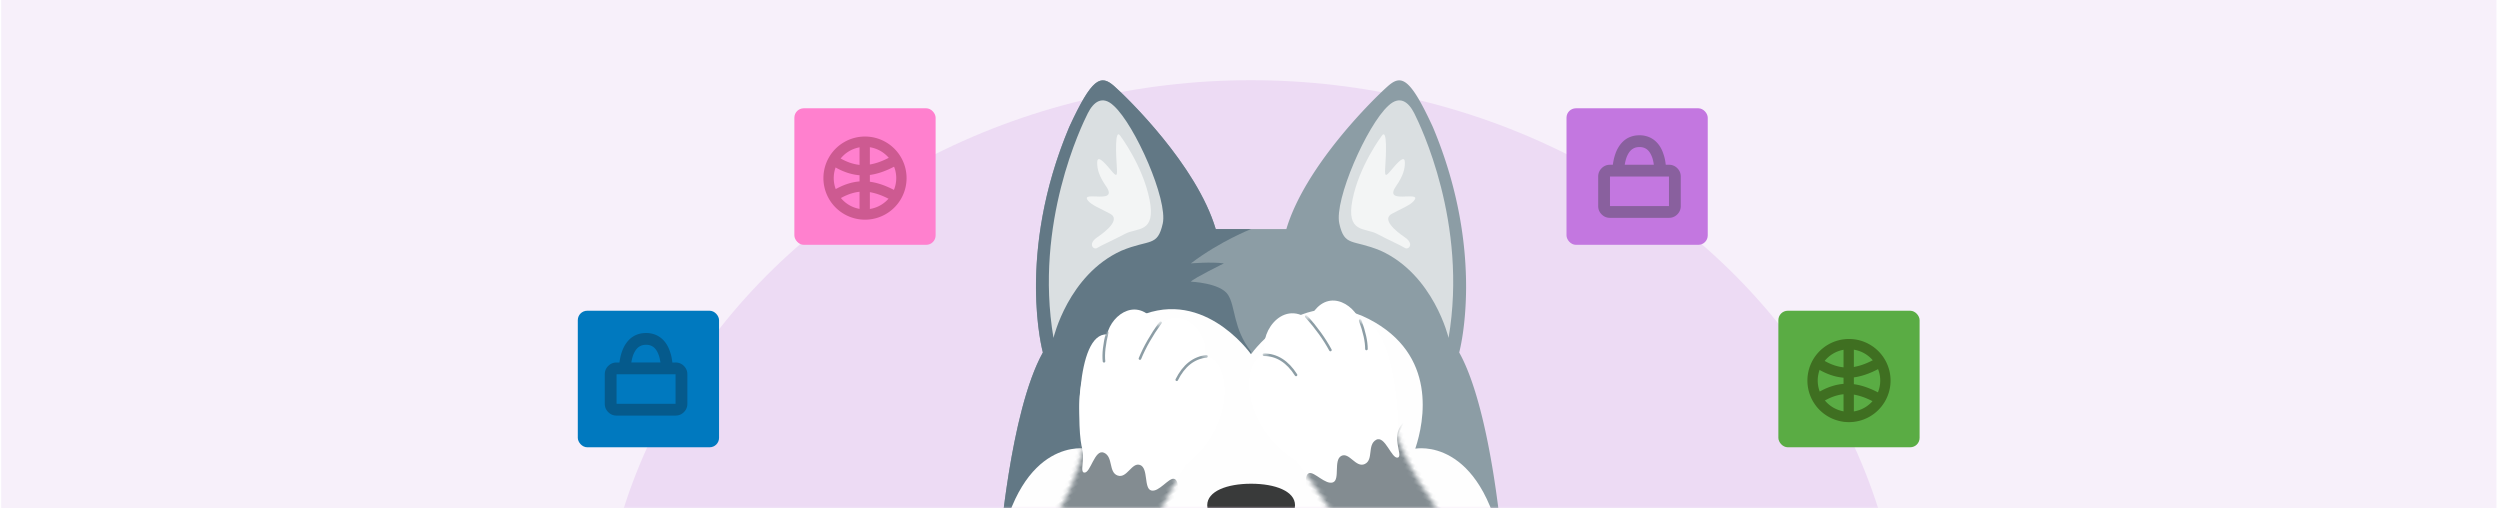<svg width="531" height="108" xmlns="http://www.w3.org/2000/svg" xmlns:xlink="http://www.w3.org/1999/xlink"><defs><path id="a" d="M.251 0h530v108h-530z"/><path id="c" d="M.211.32h30.785v17.81H.21z"/><path id="e" d="M.388.32h30.784v17.81H.388z"/><path id="g" d="M.72.32h30.784v17.81H.719z"/><path id="i" d="M.89.32h30.784v17.81H.889z"/><filter x="-6.1%" y="-8.2%" width="112.4%" height="117.5%" filterUnits="objectBoundingBox" id="k"><feOffset dx="-3" dy="2" in="SourceAlpha" result="shadowOffsetOuter1"/><feColorMatrix values="0 0 0 0 0 0 0 0 0 0 0 0 0 0 0 0 0 0 0.21 0" in="shadowOffsetOuter1" result="shadowMatrixOuter1"/><feMerge><feMergeNode in="shadowMatrixOuter1"/><feMergeNode in="SourceGraphic"/></feMerge></filter><path d="M83.882 79.068l22.84-19.698C64.84 41.427 40.642 28.45 34.13 20.438 33.677 17.435 22.743-1.616 17.08 2.213 13.989-1.032 6.925-1.492 6.925 6.264-.481 4.662-1.577 14.35 1.887 16.843c-4.862 2.505.791 15.95 15.192 17.771 6.28 2.874 28.547 17.691 66.803 44.454z" id="l"/><filter x="-6.1%" y="-8.2%" width="112.4%" height="117.5%" filterUnits="objectBoundingBox" id="n"><feOffset dx="3" dy="2" in="SourceAlpha" result="shadowOffsetOuter1"/><feColorMatrix values="0 0 0 0 0 0 0 0 0 0 0 0 0 0 0 0 0 0 0.21 0" in="shadowOffsetOuter1" result="shadowMatrixOuter1"/><feMerge><feMergeNode in="shadowMatrixOuter1"/><feMergeNode in="SourceGraphic"/></feMerge></filter><path d="M83.882 79.068l22.84-19.698C64.84 41.427 40.642 28.45 34.13 20.438 33.677 17.435 22.743-1.616 17.08 2.213 13.989-1.032 6.925-1.492 6.925 6.264-.481 4.662-1.577 14.35 1.887 16.843c-4.862 2.505.791 15.95 15.192 17.771 6.28 2.874 28.547 17.691 66.803 44.454z" id="o"/></defs><g fill="none" fill-rule="evenodd"><mask id="b" fill="#fff"><use xlink:href="#a"/></mask><use fill="#F7F0FA" transform="rotate(-180 265.25 54)" xlink:href="#a"/><ellipse fill="#EDDBF4" mask="url(#b)" cx="265.701" cy="143.034" rx="138.701" ry="126"/><g mask="url(#b)"><path d="M230.602 171.96s-4.064-4.689-8.521-5.053c-4.457-.365-9.68 3.027-13.622-1.686-3.942-4.715-1.195-8.368 1.367-8.382 2.56-.015 4.92 1.426 5.509 4.261 0 0 3.395-6.616-2.375-10.823-5.77-4.208-17.009-4.971-21.806 6.69-4.795 11.662-4.457 17.635-4.457 17.635s.635 2.44 2.249-.336c1.615-2.777 3.093-3.725 3.093-3.725s.027 11.308 5.729 20.158c1.074 1.45 2.062 1.246 1.994-1.568-.069-2.815 1.124-5.761 1.124-5.761s2.299 14.182 22.052 18.715l7.664-30.125z" fill="#405660"/><path d="M309.86 168.88c-1.871-15.423-5.004-25.555-8.66-31.783-4.88-8.313-9.421-8.137-9.421-8.137l-26.55 1.11-26.551-1.11s-4.542-.176-9.421 8.137c-3.655 6.228-6.788 16.36-8.659 31.782-8.334 2.134-14.502 9.657-14.502 18.638 0 9.25 6.537 16.97 15.25 18.83h87.765c8.715-1.86 15.252-9.58 15.252-18.83 0-8.98-6.17-16.504-14.504-18.638" fill="#516772"/><path d="M325.25 187.517c0-8.98-6.17-16.504-14.504-18.637-1.87-15.423-5.004-25.555-8.659-31.782-4.878-8.314-9.42-8.138-9.42-8.138l-26.551 1.11-.033-.001-.604 7.526V159s-4.127 3.022-6.65 5.288c-.631.63 1.729-.126 3.325-.755 0 0-.802 1.659-.99 2.246-.19.586.172.797.937 0 .765-.799 3.82-1.303 3.82-1.303v41.872h44.077c8.714-1.86 15.251-9.58 15.251-18.83" fill="#627885"/><path d="M264.75 193.804c-11.029 0-20.052-9.002-20.052-20.006v-8.387c0-11.003 9.023-20.006 20.051-20.006 11.028 0 20.051 9.003 20.051 20.006v8.387c0 11.004-9.023 20.006-20.05 20.006" fill="#E4E7E9"/><path d="M258.862 164.299c-.794 1.48 2.026.303 3.622-.326 0 0-1.098 1.23-1.287 1.817-.19.587.306.8 1.318.355 1.769-.778 3.44 1.509 3.44 1.509v26.139c10.824-.24 19.609-9.129 19.609-19.983v-8.387c0-11.004-9.024-20.006-20.052-20.006v11.317s-3.627 3.116-6.65 7.565" fill="#FEFEFE"/><g transform="translate(288.643 189.23)"><mask id="d" fill="#fff"><use xlink:href="#c"/></mask><path d="M.248 10.372c.188-2.79 2.492-5.004 5.338-5.004l.03.003C5.783 2.558 8.1.32 10.96.32c2.452 0 4.497 1.649 5.143 3.887a5.33 5.33 0 0 1 2.68-.74c2.362 0 4.345 1.53 5.066 3.641a5.343 5.343 0 0 1 1.774-.322 5.368 5.368 0 0 1 5.373 5.362c0 .174-.035.337-.05.508l.05.003v1.19c0 2.363-1.969 4.28-4.398 4.28H4.606c-2.426 0-4.395-1.916-4.395-4.277V10.37l.037.002z" fill="#7B8C95" mask="url(#d)"/></g><g transform="translate(210.917 189.23)"><mask id="f" fill="#fff"><use xlink:href="#e"/></mask><path d="M31.136 10.372c-.188-2.79-2.493-5.004-5.338-5.004-.011 0-.021.003-.031.003C25.6 2.558 23.284.32 20.424.32c-2.452 0-4.497 1.649-5.143 3.887a5.327 5.327 0 0 0-2.681-.74c-2.361 0-4.345 1.53-5.066 3.641a5.343 5.343 0 0 0-1.773-.322 5.368 5.368 0 0 0-5.373 5.362c0 .174.034.337.05.508l-.05.003v1.19c0 2.363 1.97 4.28 4.398 4.28h21.991c2.427 0 4.395-1.916 4.395-4.277V10.37l-.036.002z" fill="#7B8C95" mask="url(#f)"/></g><path d="M301.55 150.446c-2.356-12.925-8.202-18.855-8.202-18.855l-55.887-2.631s-6.586 8.561-8.942 21.486c-2.355 12.925-1.177 49.52-1.177 49.52h19.515s.352-36.827.352-37.35c0-7.88 7.98-14.267 17.825-14.267 9.845 0 17.826 6.387 17.826 14.267 0 .548.351 37.35.351 37.35h19.516s1.177-36.595-1.178-49.52" fill="#809298"/><g transform="translate(220.002 189.23)"><mask id="h" fill="#fff"><use xlink:href="#g"/></mask><path d="M31.467 10.372c-.187-2.79-2.492-5.004-5.337-5.004-.012 0-.022.003-.032.003-.165-2.813-2.482-5.05-5.343-5.05-2.451 0-4.497 1.649-5.143 3.887a5.327 5.327 0 0 0-2.68-.74c-2.362 0-4.345 1.53-5.066 3.641a5.343 5.343 0 0 0-1.773-.322 5.368 5.368 0 0 0-5.374 5.362c0 .174.035.337.05.508l-.05.003v1.19c0 2.363 1.97 4.28 4.398 4.28H27.11c2.427 0 4.395-1.916 4.395-4.277V10.37l-.037.002z" fill="#FEFEFE" mask="url(#h)"/></g><path d="M265.699 148.348c9.844 0 17.825 6.389 17.825 14.269 0 .548.352 37.349.352 37.349h19.516s1.177-36.594-1.178-49.52c-2.355-12.925-8.103-21.19-8.103-21.19l-28.373 2.335-.482 6.004v10.771c.148-.003.294-.018.443-.018M309.935 74.865s5.77-20.868-5.603-47.902c-4.85-10.512-6.69-11.18-9.533-8.677-2.843 2.504-17.56 16.855-21.575 30.37h-15.01c-4.013-13.515-18.732-27.866-21.574-30.37-2.844-2.503-4.683-1.835-9.534 8.677-11.373 27.034-5.603 47.902-5.603 47.902-7.024 12.606-9.281 42.21-9.281 42.21s6.271-9.637 24.082-5.632c4.856 1.092 9.247 2.914 13.071 4.984 3.28 8.683 7.979 11.671 11.5 12.617 2.757.17 4.612.208 4.823.212h.021a120.199 120.199 0 0 0 4.844-.212c3.521-.946 8.22-3.934 11.5-12.617 3.825-2.07 8.215-3.892 13.07-4.984 17.812-4.005 24.084 5.632 24.084 5.632s-2.258-29.604-9.282-42.21" fill="#8C9DA5"/><path d="M265.73 129.256V74.71c-3.889-5.017-3.262-9.627-4.922-12.13-1.66-2.503-7.873-2.754-7.873-2.754.627-.75 7.025-3.88 7.025-3.88-2.635-.375-7.025 0-7.025 0 6.272-4.756 12.795-7.289 12.795-7.289h-7.505c-4.015-13.517-18.732-27.868-21.576-30.371-2.842-2.504-4.683-1.835-9.532 8.678-11.374 27.032-5.603 47.9-5.603 47.9-7.025 12.608-9.283 42.211-9.283 42.211s6.272-9.637 24.084-5.632c4.854 1.091 9.246 2.914 13.071 4.984 3.28 8.682 7.979 11.672 11.5 12.618 2.756.169 4.611.207 4.822.211h.022" fill="#627885"/><path d="M300.609 95.298c1.963-5.882 4.685-20.025-9.865-27.534-14.24-7.348-24.588 6.867-25.025 7.48-.437-.613-10.785-14.828-25.024-7.48-14.551 7.51-11.829 21.652-9.865 27.534 0 0-13.968-2.754-18.61 21.777l5.52-.333v4.171c3.847-1.836 9.868-1.669 18.565 3.17 8.506 4.734 28.52 5.157 29.393 5.173h.042c.874-.016 20.887-.44 29.394-5.172 8.696-4.84 14.717-5.007 18.564-3.17l.041-4.172 5.479.333c-4.642-24.53-18.61-21.777-18.61-21.777" fill="#FEFEFE"/><path d="M236.305 111.443c-17.813-4.005-24.083 5.632-24.083 5.632l5.518-.334v4.172c3.847-1.835 9.867-1.668 18.565 3.17 8.697 4.84 29.435 5.174 29.435 5.174s-11.623-13.81-29.435-17.814M295.175 111.443c17.813-4.005 24.084 5.632 24.084 5.632l-5.52-.334v4.172c-3.845-1.835-9.866-1.668-18.564 3.17-8.697 4.84-29.435 5.174-29.435 5.174s11.623-13.81 29.435-17.814" fill="#E4E7E9"/><path d="M223.761 71.769s3.135-13.392 14.426-18.523c6.02-2.503 7.651-.75 8.78-5.757 1.128-5.007-5.87-20.906-10.411-25.031-2.384-2.253-4.265-.877-5.52 1.627-1.254 2.503-11.414 23.279-7.275 47.684" fill="#DADFE1"/><path d="M237.977 28.882s4.766 6.341 6.188 13.517c1.422 7.176-2.676 5.924-5.185 7.26-2.508 1.335-5.184 2.502-5.937 3.003-.752.5-2.09-.834 0-2.252 2.091-1.42 4.934-3.839 2.76-5.007-2.175-1.168-3.93-1.835-4.683-2.754-.753-.917 0-1 1.756-.917 1.757.083 3.61.083 2.055-2.17-1.553-2.253-1.888-3.67-1.888-5.006 0-1.335.837-.834 2.342.917 1.505 1.753 2.006 2.588 1.839.167-.167-2.419-.515-8.637.753-6.758" fill="#F3F5F5"/><path d="M253.782 84.117c0 3.18-2.583 5.757-5.77 5.757-3.187 0-5.77-2.577-5.77-5.757 0-3.18 2.583-8.03 5.77-8.03 3.187 0 5.77 4.85 5.77 8.03" fill="#1786C4"/><path d="M251.346 83.47a3.33 3.33 0 0 1-3.334 3.328 3.33 3.33 0 0 1-3.334-3.327 3.33 3.33 0 0 1 3.334-3.327 3.33 3.33 0 0 1 3.334 3.327" fill="#050706"/><path d="M249.106 80.967a2.016 2.016 0 0 1-2.018 2.014 2.016 2.016 0 0 1-2.018-2.014c0-1.111.903-2.013 2.018-2.013 1.114 0 2.018.902 2.018 2.013" fill="#FEFEFE"/><path d="M275.064 107.313c0 2.972-4.174 6.195-9.324 6.195-5.15 0-9.324-3.223-9.324-6.195 0-2.972 4.175-4.569 9.324-4.569 5.15 0 9.324 1.597 9.324 4.569" fill="#393A3A"/><path d="M307.677 71.769s-3.136-13.392-14.425-18.523c-6.02-2.503-7.652-.75-8.78-5.757-1.129-5.007 5.87-20.906 10.41-25.031 2.384-2.253 4.266-.877 5.52 1.627 1.254 2.503 11.415 23.279 7.275 47.684" fill="#DADFE1"/><path d="M293.461 28.882s-4.766 6.341-6.188 13.517c-1.422 7.176 2.676 5.924 5.185 7.26 2.508 1.335 5.184 2.502 5.937 3.003.752.5 2.09-.834 0-2.252-2.09-1.42-4.934-3.839-2.76-5.007 2.175-1.168 3.93-1.835 4.683-2.754.753-.917 0-1-1.756-.917-1.757.083-3.609.083-2.056-2.17 1.554-2.253 1.89-3.67 1.89-5.006 0-1.335-.838-.834-2.343.917-1.505 1.753-2.006 2.588-1.839.167.167-2.419.516-8.637-.753-6.758" fill="#F3F5F5"/><path d="M289.196 84.117c0 3.18-2.583 5.757-5.77 5.757-3.186 0-5.77-2.577-5.77-5.757 0-3.18 2.584-8.03 5.77-8.03 3.187 0 5.77 4.85 5.77 8.03" fill="#1786C4"/><path d="M286.76 83.47a3.33 3.33 0 0 1-3.333 3.328 3.331 3.331 0 0 1-3.335-3.327 3.33 3.33 0 0 1 3.335-3.327 3.33 3.33 0 0 1 3.334 3.327" fill="#050706"/><path d="M284.52 80.967a2.016 2.016 0 0 1-2.018 2.014 2.016 2.016 0 0 1-2.017-2.014c0-1.111.903-2.013 2.017-2.013 1.115 0 2.018.902 2.018 2.013" fill="#FEFEFE"/><path d="M295.133 124.083c-11.27 5.068-28.971 5.171-29.414 5.173-.443-.002-18.143-.105-29.415-5.173v5.173s10.063 5.833 29.394 5.966H265.74c19.332-.133 29.393-5.966 29.393-5.966v-5.173z" fill="#1786C4"/><path d="M265.72 120.454c-13.699-.013-18.632-12.327-18.632-12.327 4.718 24.38 18.19 21.244 18.631 21.135.441.11 13.913 3.245 18.631-21.135 0 0-4.933 12.314-18.63 12.327" fill="#393A3A"/><path d="M265.74 120.458v-.004l-.021.002-.021-.002v.004c-.434.042-6.895.615-10.973-3.018v15.029c0 5.246 3.684 10.49 10.973 10.511v.002H265.74v-.002c7.289-.02 10.973-5.265 10.973-10.511v-15.03c-4.078 3.634-10.54 3.061-10.973 3.02" fill="#FAD7DA"/><path d="M275.582 137.365c.02-.04.043-.075.062-.115-.672.247-6.615 4.952-12.371 2.592-6.104-2.503-4.767-13.955-4.767-13.955 7.652 4.068 14.681.696 18.229-1.806v-6.642c-4.08 3.634-10.54 3.062-10.974 3.019v-.004l-.021.002a.388.388 0 0 1-.021-.002v.004c-.433.043-6.895.615-10.973-3.019v15.03c0 5.247 3.685 10.49 10.973 10.511v.002l.02-.001.022.001v-.002c2.42-.007 4.434-.598 6.057-1.566 0 0 2.276-1.166 3.764-4.049" fill="#EAB8BB"/><path d="M253.365 118.787s12.58 6.412 23.348-1.347c0 0-10.849 6.542-22.21-.39l-1.138 1.737z" fill="#393A3A"/><path d="M262.443 121.276s4.055 9.196 3.511 13.452c0 0 3.638-9.006 3.01-13.452h-6.521z" fill="#EAB8BB"/><g transform="translate(278.549 189.23)"><mask id="j" fill="#fff"><use xlink:href="#i"/></mask><path d="M.926 10.372c.187-2.79 2.492-5.004 5.337-5.004.011 0 .022.003.032.003C6.46 2.558 8.777.32 11.638.32c2.451 0 4.496 1.649 5.143 3.887a5.33 5.33 0 0 1 2.68-.74c2.362 0 4.345 1.53 5.066 3.641a5.343 5.343 0 0 1 1.773-.322 5.368 5.368 0 0 1 5.374 5.362c0 .174-.035.337-.05.508l.05.003v1.19c0 2.363-1.969 4.28-4.399 4.28H5.285c-2.427 0-4.396-1.916-4.396-4.277V10.37l.037.002z" fill="#FEFEFE" mask="url(#j)"/></g></g><g mask="url(#b)"><g filter="url(#k)" transform="rotate(25 6.529 656.356)"><mask id="m" fill="#fff"><use xlink:href="#l"/></mask><use fill="#FFF" xlink:href="#l"/><path d="M21.853 39.388c-1.344-1.891-1.723-3.085-1.137-3.58.88-.745 4.257.839 5.407-.354 1.15-1.192-1.939-4.322-.775-5.835 1.163-1.514 3.898 1.063 5.247-.548 1.35-1.612-1.27-3.876 0-5.656 1.27-1.78 4.718 2.336 5.782 1.448 1.064-.888-4.05-3.7-1.754-7.872 2.295-4.172 76.009 26.61 80.15 37.723 2.76 7.41-13.872 21.898-49.898 43.466L21.853 39.388z" fill="#838C91" mask="url(#m)"/><path d="M1.372 17.082c2.49-1.14 5.154-.802 7.994 1.012M16.827 1.85c1.84 1.84 3.094 3.481 3.763 4.924M6.08 5.907c3.004 1.294 5.56 2.729 7.668 4.304" stroke="#8C9DA5" stroke-width=".55" stroke-linecap="round" mask="url(#m)"/></g><g filter="url(#n)" transform="scale(-1 1) rotate(31 -227.988 -422.545)"><mask id="p" fill="#fff"><use xlink:href="#o"/></mask><use fill="#FFF" xlink:href="#o"/><path d="M21.853 39.388c-1.344-1.891-1.723-3.085-1.137-3.58.88-.745 4.257.839 5.407-.354 1.15-1.192-1.939-4.322-.775-5.835 1.163-1.514 3.898 1.063 5.247-.548 1.35-1.612-1.27-3.876 0-5.656 1.27-1.78 4.718 2.336 5.782 1.448 1.064-.888-4.05-3.7-1.754-7.872 2.295-4.172 76.009 26.61 80.15 37.723 2.76 7.41-13.872 21.898-49.898 43.466L21.853 39.388z" fill="#838C91" mask="url(#p)"/><path d="M1.372 17.082c2.49-1.14 5.154-.802 7.994 1.012M16.827 1.85c1.84 1.84 3.094 3.481 3.763 4.924M6.08 5.907c3.004 1.294 5.56 2.729 7.668 4.304" stroke="#8C9DA5" stroke-width=".55" stroke-linecap="round" mask="url(#p)"/></g></g><g mask="url(#b)"><g transform="translate(122 66)"><rect fill="#0079BF" x=".725" width="30" height="29" rx="2"/><path d="M9.568 10.995h-.607c-.691 0-1.282.244-1.771.734-.49.489-.734 1.08-.734 1.771v6.264c0 .691.244 1.282.734 1.771.49.49 1.08.734 1.771.734H21.49c.691 0 1.282-.244 1.771-.734.49-.49.734-1.08.734-1.771V13.5c0-.692-.244-1.282-.734-1.771a2.414 2.414 0 0 0-1.771-.734h-.685c-.04-.392-.098-.777-.177-1.155a8.334 8.334 0 0 0-.313-1.116 7.056 7.056 0 0 0-.655-1.478 5.414 5.414 0 0 0-.97-1.204 4.736 4.736 0 0 0-1.546-.969 5.248 5.248 0 0 0-1.918-.342c-.692 0-1.331.11-1.918.333a4.663 4.663 0 0 0-1.566.978c-.366.353-.685.75-.96 1.194a7.226 7.226 0 0 0-.684 1.468 9.28 9.28 0 0 0-.323 1.126c-.085.385-.154.773-.206 1.165zm2.525 0a9.98 9.98 0 0 1 .147-.744 8.44 8.44 0 0 1 .205-.725 5.72 5.72 0 0 1 .44-.94c.164-.273.35-.508.559-.704.235-.209.496-.368.783-.48.287-.11.62-.166.998-.166s.711.056.998.167c.287.11.542.27.764.48.195.182.375.414.538.694.163.28.303.59.42.93.08.235.144.476.197.724.052.248.097.503.137.764h-6.186zM8.961 13.5H21.49v6.264H8.96V13.5z" fill="#055A8C"/></g></g><g mask="url(#b)"><g transform="translate(377 66)"><rect fill="#5AAC44" x=".725" width="30" height="29" rx="2"/><g fill="#3F6F21" fill-rule="nonzero"><path d="M14.567 15.535v-1.313c-1.5-.12-2.952-.568-4.323-1.245-.964-.475-1.685-.955-2.105-1.293l1.374-1.708c.066.053.211.16.429.305.373.248.8.497 1.272.73 1.081.534 2.213.893 3.353 1.01V6.47h2.193v5.47c1.012-.17 2.064-.512 3.113-.985.547-.246 1.053-.51 1.505-.774a9.79 9.79 0 0 0 .539-.334l1.238 1.81c-.13.089-.359.234-.672.417-.515.3-1.089.6-1.71.88-1.332.6-2.681 1.025-4.013 1.204v1.44c1.332.179 2.681.603 4.013 1.203.621.28 1.195.58 1.71.88.313.183.542.329.672.418l-1.238 1.809a9.79 9.79 0 0 0-.54-.334 16.212 16.212 0 0 0-1.504-.774c-1.05-.473-2.1-.815-3.113-.985v5.668h-2.193v-5.747c-1.14.117-2.272.476-3.353 1.01-.472.232-.9.481-1.272.73a6.551 6.551 0 0 0-.429.304l-1.374-1.708c.42-.337 1.141-.817 2.105-1.293 1.371-.676 2.824-1.125 4.323-1.245z"/><path d="M24.555 14.83a8.83 8.83 0 1 1-17.66 0 8.83 8.83 0 0 1 17.66 0zm-2.193 0a6.637 6.637 0 0 0-6.638-6.637 6.638 6.638 0 1 0 6.638 6.637z"/></g></g></g><g mask="url(#b)"><g transform="translate(168 23)"><rect fill="#FF80CE" x=".725" width="30" height="29" rx="2"/><g fill="#CD5A91" fill-rule="nonzero"><path d="M14.567 15.535v-1.313c-1.5-.12-2.952-.568-4.323-1.245-.964-.475-1.685-.955-2.105-1.293l1.374-1.708c.066.053.211.16.429.305.373.248.8.497 1.272.73 1.081.534 2.213.893 3.353 1.01V6.47h2.193v5.47c1.012-.17 2.064-.512 3.113-.985.547-.246 1.053-.51 1.505-.774a9.79 9.79 0 0 0 .539-.334l1.238 1.81c-.13.089-.359.234-.672.417-.515.3-1.089.6-1.71.88-1.332.6-2.681 1.025-4.013 1.204v1.44c1.332.179 2.681.603 4.013 1.203.621.28 1.195.58 1.71.88.313.183.542.329.672.418l-1.238 1.809a9.79 9.79 0 0 0-.54-.334 16.212 16.212 0 0 0-1.504-.774c-1.05-.473-2.1-.815-3.113-.985v5.668h-2.193v-5.747c-1.14.117-2.272.476-3.353 1.01-.472.232-.9.481-1.272.73a6.551 6.551 0 0 0-.429.304l-1.374-1.708c.42-.337 1.141-.817 2.105-1.293 1.371-.676 2.824-1.125 4.323-1.245z"/><path d="M24.555 14.83a8.83 8.83 0 1 1-17.66 0 8.83 8.83 0 0 1 17.66 0zm-2.193 0a6.637 6.637 0 0 0-6.638-6.637 6.638 6.638 0 1 0 6.638 6.637z"/></g></g></g><g mask="url(#b)"><g transform="translate(332 23)"><rect fill="#C377E0" x=".725" width="30" height="29" rx="2"/><path d="M10.568 11.995h-.607c-.691 0-1.282.244-1.771.734-.49.489-.734 1.08-.734 1.771v6.264c0 .691.244 1.282.734 1.771.49.49 1.08.734 1.771.734H22.49c.691 0 1.282-.244 1.771-.734.49-.49.734-1.08.734-1.771V14.5c0-.692-.244-1.282-.734-1.771a2.414 2.414 0 0 0-1.771-.734h-.685c-.04-.392-.098-.777-.177-1.155a8.334 8.334 0 0 0-.313-1.116 7.056 7.056 0 0 0-.655-1.478 5.414 5.414 0 0 0-.97-1.204 4.736 4.736 0 0 0-1.546-.969 5.248 5.248 0 0 0-1.918-.342c-.692 0-1.331.11-1.918.333a4.663 4.663 0 0 0-1.566.978c-.366.353-.685.75-.96 1.194a7.226 7.226 0 0 0-.684 1.468 9.28 9.28 0 0 0-.323 1.126c-.085.385-.154.773-.206 1.165zm2.525 0a9.98 9.98 0 0 1 .147-.744 8.44 8.44 0 0 1 .205-.725 5.72 5.72 0 0 1 .44-.94c.164-.273.35-.508.559-.704.235-.209.496-.368.783-.48.287-.11.62-.166.998-.166s.711.056.998.167c.287.11.542.27.764.48.195.182.375.414.538.694.163.28.303.59.42.93.08.235.144.476.197.724.052.248.097.503.137.764h-6.186zM9.961 14.5H22.49v6.264H9.96V14.5z" fill="#89609E"/></g></g></g></svg>
